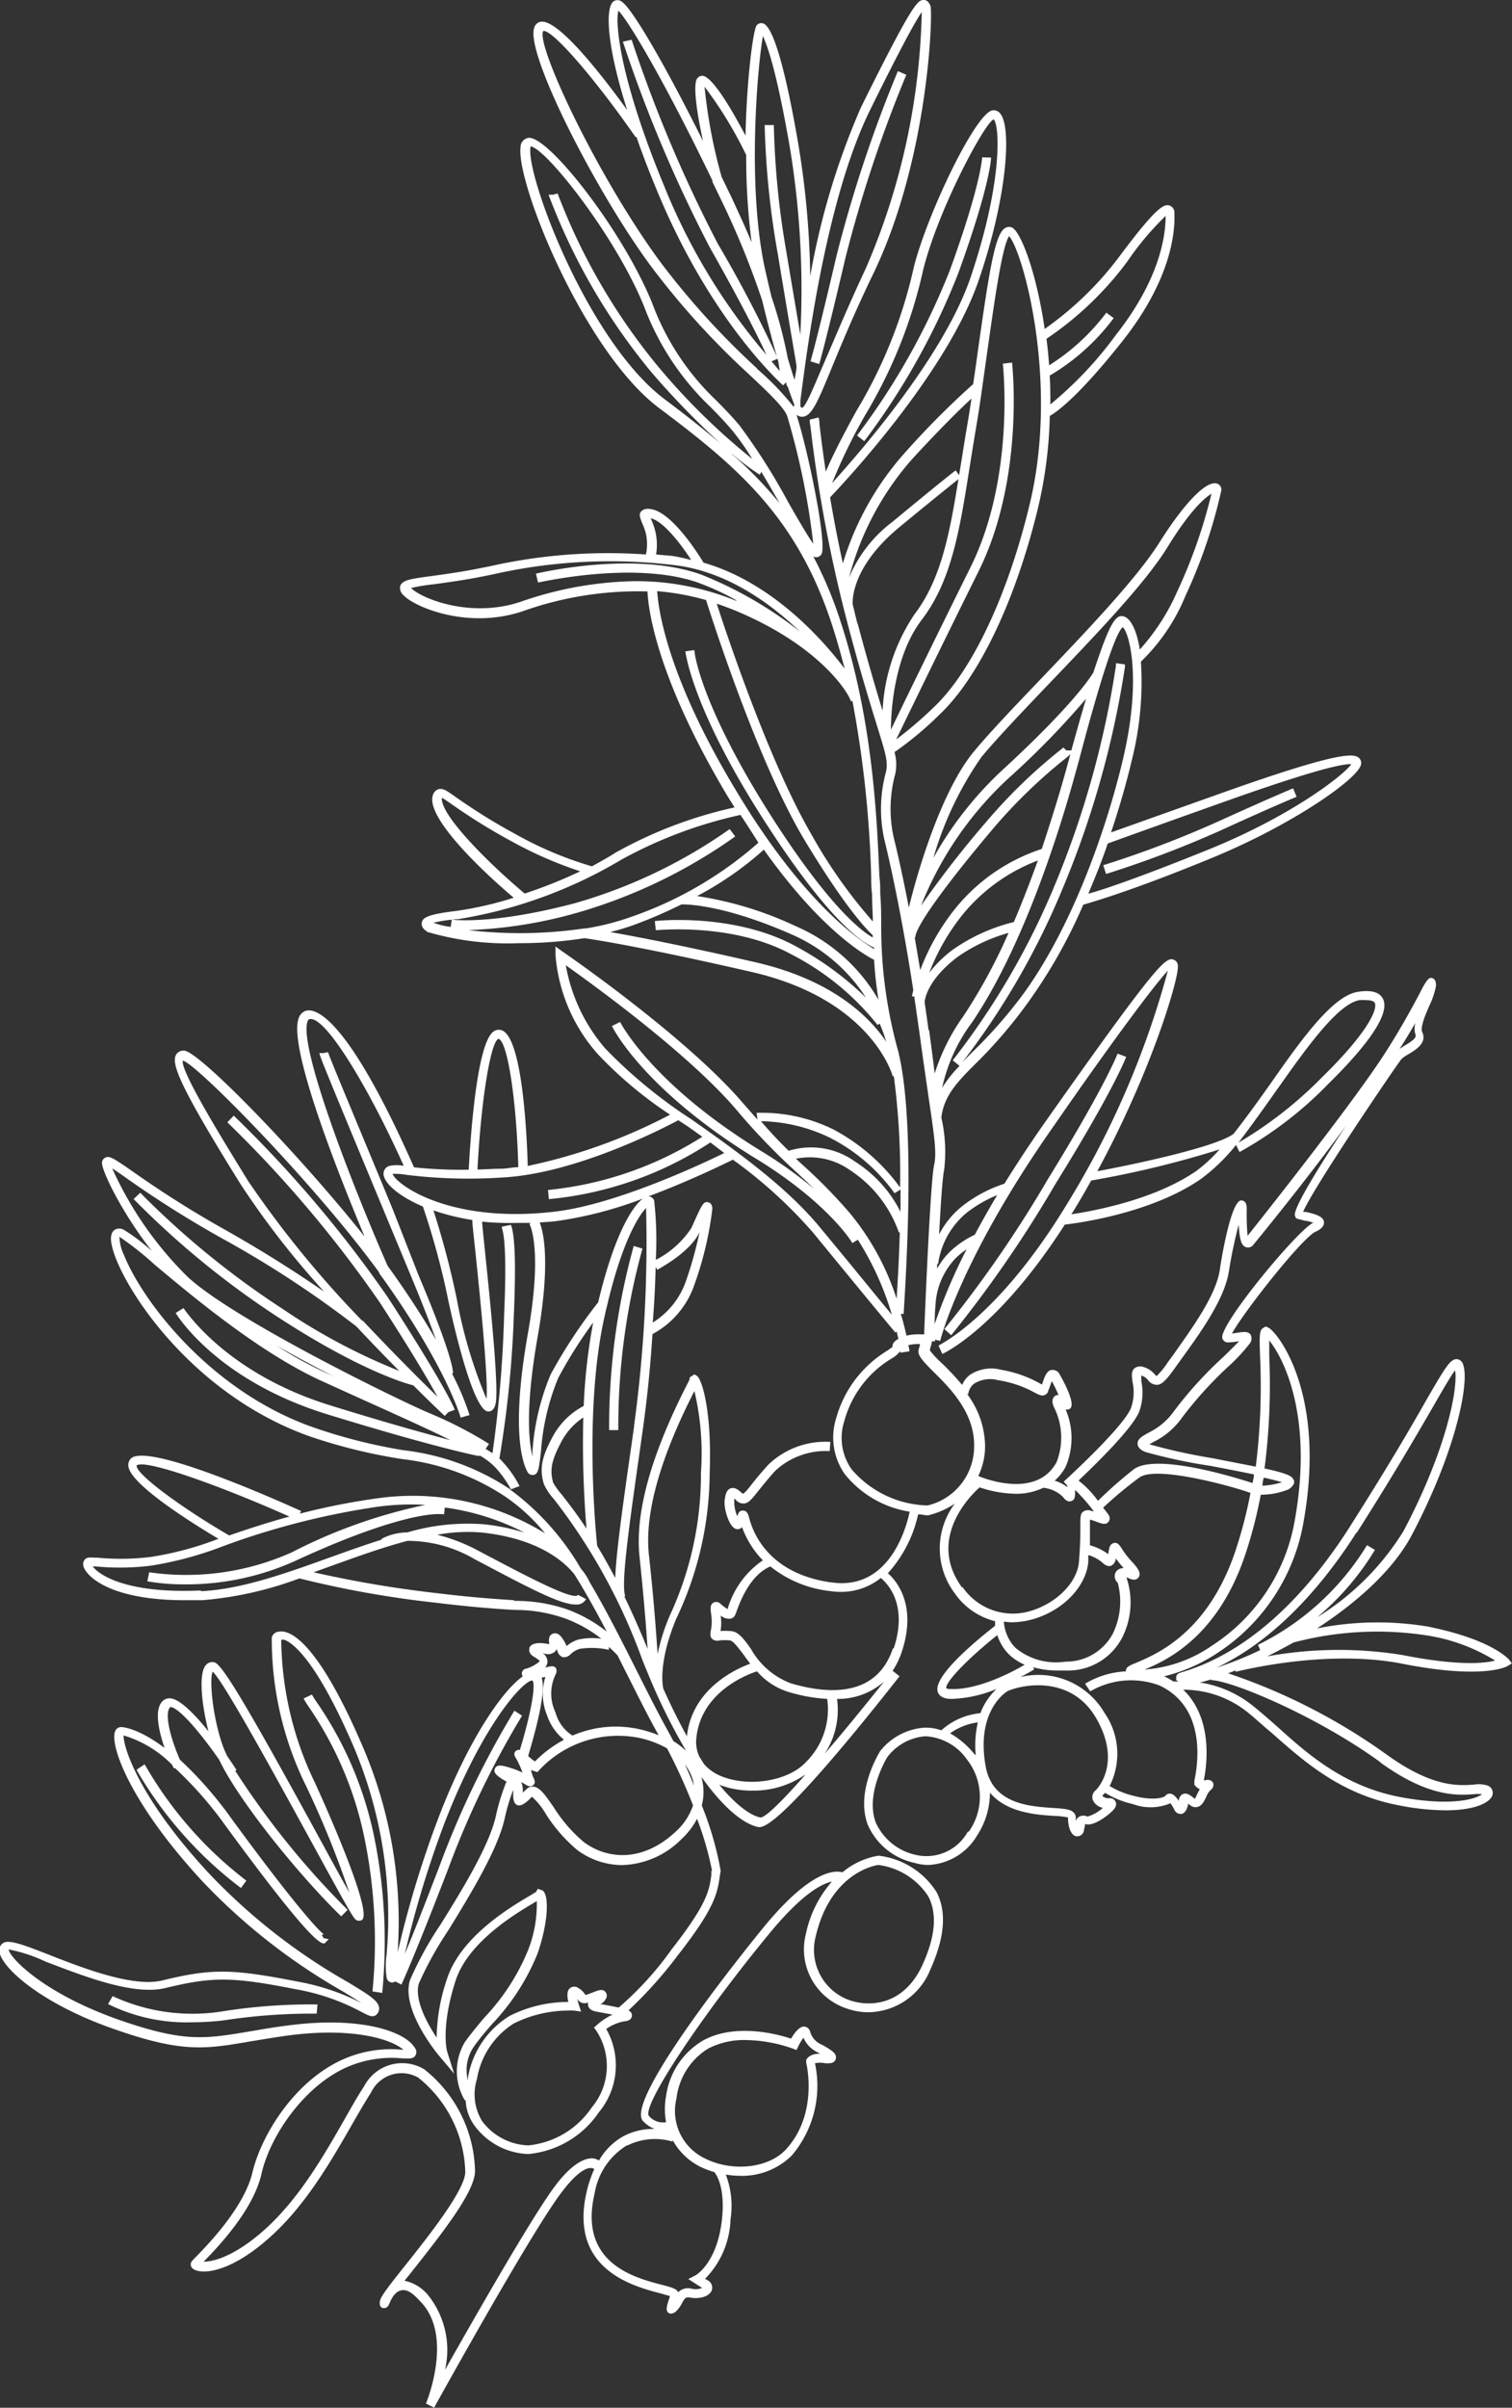 <svg xmlns="http://www.w3.org/2000/svg" viewBox="0 0 108.87 173.26"><rect x="0" y="0" width="108.87" height="173.26" fill="#333333" stroke="none"/><defs><style>.cls-1{fill:#fff;}</style></defs><title>אובלפיכה</title><g id="Layer_2" data-name="Layer 2"><g id="Expended"><path class="cls-1" d="M70.72,11.32s-.07,1.92-2.32,8.11a50.16,50.16,0,0,1-6.69,11.91l.52.41A50.88,50.88,0,0,0,69,19.66c2.3-6.34,2.36-8.24,2.36-8.32Z"/><path class="cls-1" d="M60.88,18.54A95.29,95.29,0,0,1,65.26,5.38l-.61-.26a95.93,95.93,0,0,0-4.41,13.26C58.77,24.66,58.36,26,58.36,26l.63.2C59,26.14,59.4,24.85,60.88,18.54Z"/><path class="cls-1" d="M79.64,62.89a76.07,76.07,0,0,0,8.18-3.1c4-1.83,5.53-2.45,5.54-2.45l-.25-.61s-1.52.62-5.57,2.46a75.31,75.31,0,0,1-8.1,3.07Z"/><path class="cls-1" d="M81.09,76.05l-.62-.23s-.87,2.31-5,9A86.45,86.45,0,0,1,68,95.64l.49.44A86.76,86.76,0,0,0,76,85.19C80.21,78.4,81.05,76.15,81.09,76.05Z"/><path class="cls-1" d="M43.86,102.91l.66,0a48.08,48.08,0,0,1,1.74-13.06l-.63-.19A48.83,48.83,0,0,0,43.86,102.91Z"/><path class="cls-1" d="M8.11,143.64l-.33.57a12.75,12.75,0,0,0,6.12,1.31,18.84,18.84,0,0,0,2.23-.14,42,42,0,0,1,6.67-.48l.06-.66a40.62,40.62,0,0,0-6.81.49A13.65,13.65,0,0,1,8.11,143.64Z"/><path class="cls-1" d="M27.52,143.41a37.66,37.66,0,0,0-.58-11.24,26.43,26.43,0,0,0-4.14-9.69,6,6,0,0,1-.34-.54l-.6.28a5.92,5.92,0,0,0,.39.63,25.8,25.8,0,0,1,4,9.45,37,37,0,0,1,.57,11Z"/><path class="cls-1" d="M10.48,127.07l-.07-.11-.55.37,0,.08a28.66,28.66,0,0,0,7.49,8.45l.39-.53A28,28,0,0,1,10.48,127.07Z"/><path class="cls-1" d="M102.83,117.05a22.16,22.16,0,0,0-8,.13c2.78-1.81,5.45-4.13,6.82-6.71,3.14-5.94,4.17-10.93,3.71-12.25a.54.54,0,0,0-.45-.42c-.48,0-.78.48-2.24,3-1.13,2-2.83,4.9-5.52,9.13-2.43,3.81-6.47,8.7-11.95,10.37-.31.09-.48.15-.51.38l0,.22.16.1-.36,0a5.62,5.62,0,0,0-.63-.36l-.1,0A12.11,12.11,0,0,0,87.58,119a14.11,14.11,0,0,0,6.3-9.6c1.58-9-1.76-13.34-2.49-13.83l-.24-.12-.18.1c-.3.17-.29.53-.24,2.05a46.56,46.56,0,0,1-.31,7.94l-3.12-.61a41.36,41.36,0,0,1-4.54-1l0,0,.32-.18A5.47,5.47,0,0,0,85.12,102a27.81,27.81,0,0,1,3.47-3.8A12.67,12.67,0,0,0,90,96.66a.57.57,0,0,0,.05-.61c-.18-.27-.52-.21-1-.14l-.34.05c.76-1.45,5-6.83,6-7.32.2-.09.66-.31.62-.71s-.63-.57-1.3-.72l-.2,0c.65-1.62,6.53-10.29,7.08-11a2.45,2.45,0,0,1,.49-.34c.55-.33,1.38-.83,1-1.62-.14-.34.23-1.22.51-1.86a5.73,5.73,0,0,0,.49-1.46c0-.11,0-.45-.25-.54s-.41.05-1,1.23c-.49.91-1.23,2.29-2.32,4-2.11,3.36-8.78,11.78-10,13.31A18.85,18.85,0,0,1,89.77,87c0-.16,0-.6-.39-.62h0c-.79,0-1.52,4.75-1.55,5-.28,1.86-2,4.19-3.32,6.07l-.46.63a5.38,5.38,0,0,1-.77.94,1,1,0,0,1-.14-.13,1.66,1.66,0,0,0-.8-.52.69.69,0,0,0-.65.09c-.25.22-.2.58-.14,1a3.4,3.4,0,0,1-.13,1.9c-.65,1.46-4.79,5.22-4.83,5.26l.26.29s0,.06,0,.1a2.78,2.78,0,0,0-.91-.46,3.65,3.65,0,0,0,.79-1,5.24,5.24,0,0,0,0-4.13.35.35,0,0,0,.32-.06c.48-.37-.74-2.44-.75-2.46a.55.55,0,0,0-.54-.32c-.4,0-.57.56-.73,1.05l0,0-.12-.06a8.61,8.61,0,0,0-2.82-1,2.78,2.78,0,0,0-2.29.39,1.75,1.75,0,0,0-.52.7,19.69,19.69,0,0,0-1.47-1.57,7,7,0,0,1-.85-.91c0-.16.06-.29.09-.39a2,2,0,0,0,.05-.27h.23V96.4l.37.09c0-.06,1.5-6,8.22-15.53C79.48,75.8,83,71,84.09,69.85a63.61,63.61,0,0,1-7.34,16.92c-4.93,8.07-9.13,10-9.17,10.06l.27.6c.17-.08,4.06-1.89,8.82-9.31.75-.08,6.23-.78,9.84-3.31A13.61,13.61,0,0,0,89,82.39l.25.51A27.4,27.4,0,0,0,95.64,78c2.14-2.1,4.57-4.87,3.94-6.12-.24-.49-.85-.66-1.8-.51-1.79.27-4,3.32-6.25,6.54-.9,1.27-1.82,2.55-2.71,3.68l0,0c-1.22.93-7,2.17-9.81,2.69,3.9-7.18,5.88-13.87,5.8-14.77a.46.46,0,0,0-.33-.46c-.56-.16-1.17.27-9.16,11.6-1.14,1.62-2.13,3.13-3,4.53v0a9.72,9.72,0,0,0-3.08,1.65,6.27,6.27,0,0,0-1.62,2c.12-2.28.25-4.17.36-4.62a11,11,0,0,0-.2-3.79h0c.2-1.63,1.19-2.61,2.67-4.08A34.18,34.18,0,0,0,74.12,72,37.22,37.22,0,0,0,78,65.1c.49-.14,3.54-1,9.35-3.4S97.84,56,98,55a.49.49,0,0,0-.16-.47c-.39-.33-1.52-.44-10,2.58L80,59.9c.62-1.85,1.13-3.64,1.5-5.22a23,23,0,0,0,.65-7.07,13.83,13.83,0,0,0,3.21-4.74,36.82,36.82,0,0,0,2.57-7.54.45.45,0,0,0-.27-.52c-.75-.3-2.35,1.33-4.18,4.23-1.62,2.58-5.29,6.42-8.54,9.82-1.91,2-3.72,3.89-4.84,5.25-2.28,2.77-4,8.45-4.66,11.2-.49-2.55-.9-4.29-1.08-5a9.52,9.52,0,0,1,.1-4.61,3.34,3.34,0,0,0-.05-1.58,24.56,24.56,0,0,0,3.26-2.72c2.84-2.69,5.49-8.27,7.09-14.93a31.62,31.62,0,0,0,.83-6.54c.5-.28,2.08-1.4,5.26-5.42,3.53-4.47,3.77-7.9,3.71-9.17a.53.53,0,0,0-.35-.55c-.39-.12-.93.07-3.59,3.64a23.81,23.81,0,0,1-5.4,5.24c-.58-4-1.68-6.9-2.32-7.28a.51.51,0,0,0-.49,0c-.74.35-1.15,2.85-2,8.88-.11.79-.22,1.59-.34,2.37a61,61,0,0,0-4.88,4.9,21.08,21.08,0,0,0-4.5,8q-.52-2.36-.92-4.75c1.09-1.14,8.5-9.06,10.73-15.71,2-5.86,2.37-10.89,1.52-11.91a.6.6,0,0,0-.55-.23c-1.21.16-4.7,7.44-5.67,11.28a34.44,34.44,0,0,1-4.13,10.34c-1.21,2.19-1.86,3.55-2.21,4.38-.17-1.12-.32-2.25-.45-3.37,0-.31-.06-.5-.07-.53l-.64.16s0,.2.05.44a102.17,102.17,0,0,0,2.73,14.42c.93,3.51,1.62,5.71,2.07,7.17.62,2,.81,2.59.64,3.33a10.11,10.11,0,0,0-.1,4.91c.29,1.17,1.19,5.05,2.07,10.78-.06.26-.09.42-.1.45l.17,0,.06.44v0h0c.1.66.19,1.33.29,2,.27,2,.51,3.62.69,4.87.43,2.9.58,4,.39,4.82-.26,1.15-.63,9.93-.72,12.19l-.22,0a3.9,3.9,0,0,0-1.05.09c-.1-.42-.23-1-.41-1.56l.21,0c0-.54,1-13.35-.4-18.92a33.23,33.23,0,0,1-1.22-9c0-.73,0-1.49-.07-2.33,0-.37,0-.79-.06-1.24-.18-4.25-.48-11.36-2.85-18.5a29.31,29.31,0,0,0-1.91-4.52.42.42,0,0,0,.29.05.43.43,0,0,0,.35-.38c.22-1.2-1-7.21-1.85-9.86a.69.69,0,0,0,.39.14h.08c.65-.09,1.06-1.07,2.15-3.72.68-1.64,1.61-3.9,3-6.76C66.88,11.24,67.17,1,67,.43,66.89.16,66.74,0,66.53,0,66.1,0,65.82,0,62,7.71a53,53,0,0,0-3.66,12.17,63,63,0,0,0-.84-9.4c-.66-3.88-1.65-8.56-2.57-8.8a.43.43,0,0,0-.45.15c-.24.3-.71,3.75-.8,7.93-2.33-4.41-3-4.33-3.18-4.3a.45.45,0,0,0-.31.2c-.31.47,0,2.54.43,4.49C47.92,4.73,45.52.6,44.76.11a.5.5,0,0,0-.6,0c-.58.48-.49,3.13,1,7.81-2.05-2.83-5.21-6.82-6.35-6.32a.63.63,0,0,0-.36.45C37.9,4,43,13.95,46.92,19.22A56.83,56.83,0,0,0,54,27c1.41,1.33,2.52,2.38,2.7,3h0a53.66,53.66,0,0,1,1.86,9.13c-.44-.61-1.16-1.87-1.81-3a44.92,44.92,0,0,0-3.49-5.5c-.56-.67-1.12-1.24-1.66-1.79a18.49,18.49,0,0,1-4.63-7c-2.12-5.25-7.5-12.09-8.92-11.92a.68.68,0,0,0-.57.69c-.31,2.59,4.59,14.73,10,18.77,5.66,4.24,9.86,7.83,12.39,15.46.36,1.1.67,2.2.95,3.28-1.61-2.13-5.23-6.21-10.16-7.63-.48-.79-2.43-3.83-3.94-3.87a.65.65,0,0,0-.59.22c-.15.23,0,.48.09.77a4.2,4.2,0,0,1,.29.8,3.55,3.55,0,0,1,0,1.49,38.78,38.78,0,0,0-11.2.84c-.69.14-1.34.27-2,.38-.92.15-1.69.26-2.3.34-1.53.21-2,.28-2.19.69a.7.7,0,0,0,.24.69c.79.84,4.61,2.47,8.56,1.15a24.75,24.75,0,0,1,9-1.43c.06,1.27.63,6.1,5.7,14.62.19.32.38.61.57.92a31.35,31.35,0,0,0-8.54,3.24c-.55.35-1.13.67-1.73,1a26.25,26.25,0,0,1-5.54-2.34,41.8,41.8,0,0,1-4.17-2.58c-.76-.53-1-.73-1.37-.62a.63.63,0,0,0-.37.42c-.58,1.7,4.17,6,5.82,7.38a25.46,25.46,0,0,1-4.13.95c-2,.24-2.41.46-2.49.83s.29.6.43.69a20.56,20.56,0,0,0,6.58.8,29.87,29.87,0,0,0,4.7-.36c.8.11,4.42.68,12.12,2.45,8.58,2,10.07,7.43,10.08,7.49l.08,0a53.83,53.83,0,0,1,.45,8A14.11,14.11,0,0,0,60,81.27a11.68,11.68,0,0,0-5.52-1.19l.06.48c-.34-.38-.7-.79-1.11-1.26-4.17-4.82-12.84-10.77-12.93-10.83L40,68.11v.63a12.16,12.16,0,0,0,3.07,7.14,29.05,29.05,0,0,0,5.18,4.33A39.34,39.34,0,0,1,38,83.9c-.07-2.45-.41-9.41-1.93-9.78a.64.64,0,0,0-.55.12c-1.22.91-1.66,7.87-1.77,9.93A31.89,31.89,0,0,1,29.81,84c-5-11.3-7.26-11.47-7.83-11.25a.82.82,0,0,0-.46.48c-.82,2,2.78,11.09,4.73,15.75-4.78-6-11.93-13.35-13-13.38a.63.63,0,0,0-.57.29c-.37.65.25,2.27,4.66,9.35a61.7,61.7,0,0,0,6,7.71c-1.69-1.17-4.08-2.73-7-4.38a76.14,76.14,0,0,1-6.77-4.26c-1.34-.93-1.7-1.18-2-1a.42.42,0,0,0-.23.37c0,.6,1.44,3.6,3.6,6.35a13.35,13.35,0,0,0-2-1.52.65.65,0,0,0-.7,0c-.33.25-.25.77-.22.95.41,2.57,5.42,10.75,14.28,13.9A39.18,39.18,0,0,0,29,105a16.88,16.88,0,0,1,7.42,2.72,13.8,13.8,0,0,1,2.83,2.62,18.16,18.16,0,0,0-12.1-2.52,49.73,49.73,0,0,0-5.56,1.1l.09-.19c-3.35-1.51-11.27-4.89-12.28-3.75a.67.67,0,0,0-.15.57c.22,1.32,4.59,4.06,6.48,5.18a23.4,23.4,0,0,1-4.83,1.3,17.5,17.5,0,0,1-3.87.06c-.48,0-.72-.07-.9.11a.47.47,0,0,0-.14.39c0,.54,1.47,2.56,7.32,2.56l1.25,0a26,26,0,0,0,7-1.57,73.11,73.11,0,0,0,9.82,1.75c2.79.34,4.48.45,5.71.52a10.66,10.66,0,0,1,3.7.65,9.73,9.73,0,0,1,2.51,1.42,4.65,4.65,0,0,0-1.65.06,2.23,2.23,0,0,0-.85.47c-.41-.92-.72-.92-.83-.92a.43.43,0,0,0-.41.27.92.92,0,0,0,0,.5v0h-.09c-.52-.1-1.18-.13-1.35.27,0,.1-.1.36.25.6l.16.1a3,3,0,0,1,.33.24s0,.06-.18.18a2.7,2.7,0,0,1-.77.38c-.11,0-.37.13-.33.4a.33.33,0,0,0,.06.16c-1.56,1.11-4,4.75-6.07,10.18a73.87,73.87,0,0,0-2.84,9.27l-.1.42A31.89,31.89,0,0,0,26,125.41c-3.25-7.49-5.2-8.12-5.89-8a.57.57,0,0,0-.54.42,23.82,23.82,0,0,0,2.47,10.69,68.17,68.17,0,0,1,3.11,7.66c-.57-1-1.36-2.46-2.17-3.94-5.34-9.77-7-12.48-7.54-12.62a.61.61,0,0,0-.61.19c-.56.63-.3,2.89.18,4.78-.92-1.16-2-2.27-2.68-2.37a.71.71,0,0,0-.6.17c-.66.6-.3,2.16.12,3.39-2-1.5-3.12-1.51-3.15-1.5a.46.46,0,0,0-.41.3c-.4.95,1,5.07,6.24,10.75a43.64,43.64,0,0,0,10.12,7.95c.5.3,1,.61,1.38.86a16.36,16.36,0,0,0-4.62-1.55c-4.74-.93-6.19-.94-9.72-.08-2.14.52-5.8-.92-8.22-1.87-1.85-.73-2.68-1-3.12-.88a.6.6,0,0,0-.4.58c0,1.13,2.91,3.79,8.15,5.63,5,1.77,6.65,1.49,9.92.93.73-.12,1.55-.26,2.52-.4,5-.7,7.77.32,8.5,1H29a8.5,8.5,0,0,0-4.11.61c-3.47,1.43-6,5.29-6.71,8.2-.27,1.18-1.21,3.21-4.14,6.16l-.19.2a.39.39,0,0,0,0,.55c.46.45,2.53.52,5.62-2.26,2.57-2.31,4.38-5.48,5.83-8,.51-.89,1-1.73,1.42-2.39a2.43,2.43,0,0,1,3.39-1.07,9,9,0,0,1,3.39,6.72c.1,1.24-2.66,4.71-4.3,6.77-1.34,1.68-1.81,2.3-1.85,2.62,0,.11-.06.4.23.48.13,0,.31,0,.43-.27s.35-.87.84-1,.92.24,1.52.9c2.27,2.5.32,7.2.3,7.24l.59.29c.07-.13,7-12.66,9.19-15.51,1.19-1.58,1.86-1.75,2.1-1.73a.39.39,0,0,1,.24.08,8.33,8.33,0,0,0-.53,1.55c-1.36,5.67,3.34,6.88,5.34,7.4l.63.18c0,.12-.07.24-.1.35-.12.4-.21.69,0,.86a.35.35,0,0,0,.19.06.63.63,0,0,0,.39-.2,2,2,0,0,0,.39-.55c.2-.36.27-.47.59-.41.71.13,1.4-.09,1.56-.52a.6.6,0,0,0-.33-.74l-.15-.09a6.38,6.38,0,0,0,1.83-4.28,6.31,6.31,0,0,0-.34-3.22,6.51,6.51,0,0,0,1,.09,5.1,5.1,0,0,0,3.74-1.45,7.73,7.73,0,0,0,1.68-6.65,1.75,1.75,0,0,1,.72,0c.2,0,.66.07.77-.29s-.15-.58-1-1.05a1.42,1.42,0,0,1-.83-.91.49.49,0,0,0-.43-.39c-.11,0-.44,0-.95.87-.93-.31-4-1.16-6.35.14a5.49,5.49,0,0,0-2.65,4,5.12,5.12,0,0,0,0,1.87,1.32,1.32,0,0,1-1.25-.47c-.44-.8,3.81-7.2,8.74-13.17,2.34-2.83,3.75-3.53,4.45-3.67a8.22,8.22,0,0,0-1.87,3.75A4.48,4.48,0,0,0,61,144.54a4.63,4.63,0,0,0,1.52.26A4.88,4.88,0,0,0,67,141.7c1-2.23,1.19-4.09.44-5.54a5.74,5.74,0,0,0-4.13-2.62h-.09a5.39,5.39,0,0,0-2.56,1.19c-.55-.16-2.29-.16-5.64,3.91-.1.12-10.24,12.46-8.71,14a2.3,2.3,0,0,0,.82.56,4.55,4.55,0,0,0-2.26.53,4.6,4.6,0,0,0-1.74,1.74,1,1,0,0,0-.49-.16c-.74,0-1.65.63-2.68,2-1.61,2.14-5.77,9.42-7.92,13.23a6.31,6.31,0,0,0-1.15-5.3,3,3,0,0,0-1.76-1.12l.63-.79c2.49-3.14,4.55-5.85,4.44-7.23a9.59,9.59,0,0,0-3.66-7.2,3.09,3.09,0,0,0-4.33,1.24c-.45.68-.93,1.53-1.44,2.43-1.43,2.5-3.21,5.62-5.7,7.86-2.24,2-3.77,2.32-4.41,2.32,2.36-2.39,3.76-4.52,4.17-6.33.63-2.79,3.17-6.45,6.32-7.74a8,8,0,0,1,3.82-.56c.49,0,.78.06.94-.21s0-.53-.13-.67c-.69-1-3.73-2.23-9.27-1.46-1,.13-1.8.28-2.54.4-3.26.55-4.74.81-9.59-.9-5.56-2-7.78-4.57-7.75-5a11.22,11.22,0,0,1,2.66.88c2.65,1,6.27,2.46,8.61,1.9,3.41-.83,4.82-.82,9.43.09a15.59,15.59,0,0,1,4.7,1.63c.48.25.74.39,1,.25a.59.59,0,0,0,.27-.49c0-.52-.63-.93-2.26-1.91a43,43,0,0,1-10-7.83c-5-5.38-6.17-9.06-6.14-9.92A8.24,8.24,0,0,1,12.4,127l.11.24.1,0a27.19,27.19,0,0,1,3.53,4c6.42,8.78,7,8.64,7.24,8.6l.29-.3-.37-.07-.13-.25a.26.26,0,0,1,.2,0c-.37-.17-2.45-2.54-6.7-8.35a27.86,27.86,0,0,0-3.72-4.25c-.7-1.6-1.15-3.41-.67-3.79.71.1,2.35,2.14,3.5,3.8,1.51,3.15,6,8.57,8.79,11.27l.46-.47a59.77,59.77,0,0,1-8.09-10l.09-.06s-.27-.43-.67-1c-.11-.24-.21-.46-.29-.66-.81-2.26-1-5-.75-5.42.83.78,4.74,7.94,7.11,12.26,1.86,3.4,2.84,5.19,3.08,5.47a.4.4,0,0,0,.55.14c.9-.58-3.36-9.83-3.41-9.93A24.08,24.08,0,0,1,20.25,118h0a.67.67,0,0,1,.23,0c.59.22,2.26,1.4,4.95,7.61a31.37,31.37,0,0,1,2.41,15,5.92,5.92,0,0,0,0,1.72.42.42,0,0,0,.4.33h0a.36.36,0,0,0,.21-.08l.46.23c0-.05.68-1.37,3.37-8.35a64.58,64.58,0,0,1,5.31-11l-.55-.36a65.12,65.12,0,0,0-5.37,11.12c-1.22,3.17-2,5.16-2.53,6.4l.09-.36a73.26,73.26,0,0,1,2.82-9.19c2.81-7.18,5.71-10.21,6.29-10.14.27.31-.15,2.53-.91,5a.28.28,0,0,0-.26.05c-.24.17-.11.42,0,.57a6.38,6.38,0,0,1,.45,1,6.2,6.2,0,0,0-.85-.33c-.53-.16-1-.31-1.14.06-.06.15-.14.39.84.92a14.6,14.6,0,0,0-.75,2.41c-.46,2.15-2.41,5.33-4,7.88a24.93,24.93,0,0,0-2.2,4c-.66,2.14,2,5.34,2.12,5.47l1.06,1.26-.5-1.58s-.5-1.67.6-5.1c.91-2.82,4.37-4.86,5.67-5.63l.18-.11a9,9,0,0,1-.61,3.49,15.6,15.6,0,0,1-3.17,4.9c-.52.62-1,1.2-1.4,1.76a4.1,4.1,0,0,0,0,4.19l.06,0A3.29,3.29,0,0,0,34.2,153,5,5,0,0,0,38,155h.05a6.88,6.88,0,0,0,5.07-3,5.29,5.29,0,0,0,.53-6,3.34,3.34,0,0,1,1.31-.55c.16,0,.54-.08.54-.42a.37.37,0,0,0-.25-.36,30.52,30.52,0,0,0,3.58-4c2.67-3.41,2.82-4.45,3-5.66l.06-.39v0a23.2,23.2,0,0,0-1.36-4.7,3.82,3.82,0,0,0,0-1.94c0-.06,0-.11-.06-.17,1.66,2.36,3.14,3.48,4.16,3.67h.06c1.42,0,7.5-7.57,10.08-10.86l-.5-.39a5.62,5.62,0,0,0,.66-1.36c1.13-3.4-.41-5.15-1-5.66a9.28,9.28,0,0,0,2.18-4.24c.22,0,.43.06.65.07h.08a6,6,0,0,0,1.91-.84,5.36,5.36,0,0,0,0,6.46,5,5,0,0,0,2.9,2c0,.09,0,.2,0,.33-1.5,1.17-4.48,3.67-4.13,4.75.07.22.29.49.9.51h.15a9.18,9.18,0,0,0,3.18-.71,4.68,4.68,0,0,0-1.16,1.74,4.88,4.88,0,0,0-2.81,1.23,3.56,3.56,0,0,0-1.19-.19A4.46,4.46,0,0,0,63.38,126l0,0c-.07.12-1.8,2.89-.9,5.3a4.75,4.75,0,0,0,3.37,2.75,3.37,3.37,0,0,0,1,.15,4.3,4.3,0,0,0,3.5-2.11,5.66,5.66,0,0,0,.93-3.09c1.21,1.44,3.33,1.59,4.62,1.67a6.11,6.11,0,0,1,1,.11c0,.71.21,1.28.6,1.36h.08a.5.5,0,0,0,.47-.41c0-.12.05-.23.07-.34l0-.14c.6.23,1.67-.64,1.91-.87s.41-.44.3-.72a.43.43,0,0,0-.44-.26.67.67,0,0,1-.53-.18,1.57,1.57,0,0,0,.21-.21,6.59,6.59,0,0,0,2,.81,3.67,3.67,0,0,0,2.71-.06,3.21,3.21,0,0,1,.27.45.5.5,0,0,0,.44.32h.08c.3-.06.43-.43.49-.74l.11.09a.61.61,0,0,0,.54.15c.34-.08.51-.44.66-.77l.07-.15a1.32,1.32,0,0,1,.25-.32.43.43,0,0,0,.15-.51.43.43,0,0,0-.48-.19.26.26,0,0,1-.18,0c.18-.85.75-4.35-1.48-6.5a7.4,7.4,0,0,1,4.63,1.62c.56.45,1.14,1,1.74,1.49,2.35,2.08,5,4.44,9.2,5.22a18.1,18.1,0,0,0,3.31.35c2.16,0,3.22-.57,3.38-1.09a.56.56,0,0,0-.34-.69,2.12,2.12,0,0,0-1-.07c-1.12.08-3,.21-6.3-2.18a43.09,43.09,0,0,0-11.39-5.83l.54-.21,0,.1c.06,0,6.42-1.68,12-.58,5.78,1.14,7.5.22,7.57.17l.32-.19-.22-.3C108.6,119.4,107.5,118,102.83,117.05Zm-.91-43.47a1.48,1.48,0,0,0,0,.87c.1.24-.28.49-.78.79l-.36.23C101.23,74.78,101.6,74.15,101.92,73.59Zm-9.85,4.66c2.11-3,4.29-6,5.81-6.27a3.42,3.42,0,0,1,.51,0c.32,0,.53.07.6.2.2.4-.37,2-3.81,5.36a29,29,0,0,1-6,4.69C90.11,81,91.1,79.61,92.06,78.25Zm-4.25,4.46a10.67,10.67,0,0,1-1.68,1.56c-3,2.07-7.38,2.88-9,3.12l.18-.28c.44-.72.85-1.43,1.25-2.15A71.53,71.53,0,0,0,87.82,82.71ZM62.29,29.88a35,35,0,0,0,4.19-10.49c1.09-4.35,4.4-10.51,5.06-10.8.42.31.72,4.31-1.63,11.3-1.92,5.73-8,12.66-10,14.88A40.37,40.37,0,0,1,62.29,29.88ZM81.17,18.82a20.53,20.53,0,0,1,2.76-3.28c0,1.31-.34,4.45-3.58,8.56a27.24,27.24,0,0,1-4.72,5c0-.71,0-1.4-.05-2.07a15.68,15.68,0,0,0,4.61-4.14l-.53-.39a15.4,15.4,0,0,1-4.12,3.79q-.07-1-.19-1.91A23.8,23.8,0,0,0,81.17,18.82ZM72.66,17c.95,1,3.63,10.38,1.48,19.29-1.57,6.54-4.15,12-6.9,14.6a28.66,28.66,0,0,1-2.71,2.32c.71-1.47,3.16-6.52,5.94-12.12,3.33-6.71,2.41-14.94,2.4-15l-.66.08c0,.08.91,8.13-2.33,14.65-2.55,5.14-4.83,9.82-5.73,11.69,0-1.24.2-5.27,2.22-7.91,2.15-2.82,2.73-6.44,3.45-11,.14-.86.28-1.76.44-2.7s.31-1.9.45-2.91l0,0,0,0c.12-.85.24-1.71.36-2.56C71.57,21.91,72.15,17.69,72.66,17ZM65.71,33c2.12-2.3,3.48-3.62,4.24-4.32-.11.73-.22,1.45-.34,2.13-.16.94-.3,1.84-.44,2.71l-.11.67-.25-.34s-.79.59-4.55,3.7a9.73,9.73,0,0,0-3.12,4A20.82,20.82,0,0,1,65.71,33ZM61,41.88h0Zm.74,3c-.12-.45-.22-.91-.34-1.37h0S61.1,41,64.68,38c2.78-2.29,3.93-3.2,4.33-3.52-.64,4-1.27,7.24-3.16,9.72a13.6,13.6,0,0,0-2.3,6.95C63.11,49.72,62.52,47.74,61.76,44.89ZM62.61,8c.85-1.73,3-6.06,3.76-7.13a49,49,0,0,1-4,18.38c-1.35,2.88-2.28,5.14-3,6.79s-1.34,3.24-1.62,3.31a.34.34,0,0,1-.12-.1c0-.09,0-.23,0-.42h0l0,0C58,26.1,59.33,14.7,62.61,8Zm-7.68-5.4c.32.65,1,2.55,1.94,8A62.61,62.61,0,0,1,57.63,24h0l0,.11c-.22-1.3-.55-3.24-1-5.94A60,60,0,0,1,55.72,9h-.66A60.74,60.74,0,0,0,56,18.25c.87,5.25,1.29,7.66,1.34,8s-.09.76-.13,1.09c-.14-.42-.3-.94-.49-1.57a32.72,32.72,0,0,0-1.17-4.41c-.14-.58-.28-1.18-.43-1.84C53.74,13.45,54.57,4.59,54.93,2.61ZM50.73,6.24a29,29,0,0,1,3,4.92,47.32,47.32,0,0,0,.39,6.28c-.41-1-.88-2-1.41-3.16l-.75-1.55A37.49,37.49,0,0,1,50.73,6.24ZM44.53.77C45.31,1.58,47.93,6,51.3,13l0,.09h0l.74,1.53a60,60,0,0,1,2.84,7c.44,1.81.82,3.25,1.15,4.35.05.29.09.53.11.73L55.55,26l.46-.19a91.82,91.82,0,0,0-4.33-8.28,99.64,99.64,0,0,1-6.2-14.67L44.85,3a100.32,100.32,0,0,0,6.25,14.79c2.48,4.38,3.66,6.81,4.09,7.75a44,44,0,0,1-7.37-12.16C44.62,5.64,44.28,1.64,44.53.77Zm10,25.76a56.33,56.33,0,0,1-7-7.7c-4.58-6.24-9-15.71-8.41-16.6.65-.11,3.67,3.36,6.64,7.63l.07,0c.41,1.19.9,2.47,1.48,3.86,3.57,8.65,8.13,13.13,9,13.94l.08.07.21-.22.06.28.05,0c.21.63.36,1,.44,1.22s0,.19,0,.27A20.32,20.32,0,0,0,54.5,26.53ZM38.19,10.65c0-.07,0-.1,0-.11h0c1,0,6.1,6.36,8.19,11.52a19.27,19.27,0,0,0,4.77,7.22c.53.54,1.08,1.1,1.62,1.75a19.33,19.33,0,0,1,1.4,2,47.52,47.52,0,0,1-6.77-6.64,44,44,0,0,1-7.25-12.47l-.32.09-.33,0a44.53,44.53,0,0,0,7.4,12.77,58.25,58.25,0,0,0,5,5.15c-1.25-1.06-2.58-2.1-4-3.17C42.41,24.69,37.93,12.82,38.19,10.65Zm14.51,22a18,18,0,0,0,2,1.51l.12-.2c.45.74.89,1.52,1.32,2.26A29.56,29.56,0,0,0,52.7,32.67ZM63.24,134.2a5.06,5.06,0,0,1,3.6,2.26c.66,1.26.51,2.93-.45,5-1.28,2.72-3.57,3-5.14,2.5a3.84,3.84,0,0,1-2.51-4.64C59.78,134.9,62.82,134.26,63.24,134.2ZM48.71,151A4.86,4.86,0,0,1,51,147.41a5.59,5.59,0,0,1,2.69-.61,10.58,10.58,0,0,1,3.38.61l.28.11.13-.27a4.36,4.36,0,0,1,.37-.62,2.08,2.08,0,0,0,1.06,1.07l.14.08c-.74,0-.93.34-1,.44l0,.1,0,.11s.92,3.67-1.47,6.25c-1.25,1.35-3.87,1.63-5.84.63A3.78,3.78,0,0,1,48.71,151Zm-.52,2.38v0h0Zm-3,1a4.44,4.44,0,0,1,3.24-.27l0-.12a4.61,4.61,0,0,0,2,1.93,6.08,6.08,0,0,0,1,.38c.16.19.79,1.1.56,3.35-.33,3.2-1.9,4.08-1.91,4.08l-.52.27,1,.64a1.29,1.29,0,0,1-.73.06,1,1,0,0,0-1,.25c-.1-.26-.51-.36-1.14-.53-2-.51-6.07-1.57-4.87-6.61A5,5,0,0,1,45.17,154.36Zm52.5-44.08c2.7-4.24,4.41-7.2,5.54-9.15.7-1.22,1.25-2.16,1.54-2.54.23,1.25-.6,5.68-3.71,11.56a19,19,0,0,1-6.21,6.2A19.48,19.48,0,0,0,99,111.53l-.57-.34a19.05,19.05,0,0,1-7.85,7.17l.16.38A26.07,26.07,0,0,1,87.61,120C92.14,117.85,95.52,113.65,97.67,110.28ZM91.39,97.57c0-.42,0-.82,0-1.11,1,1.22,3.17,5.38,1.86,12.82a13.46,13.46,0,0,1-6,9.15,9.71,9.71,0,0,1-4.84,1.71c1.63-.67,5.28-2.38,7.25-8.26a32.87,32.87,0,0,0,1.12-4.32,5.43,5.43,0,0,0,1.83-.32.92.92,0,0,0,.57-.51l0-.19-.08-.13c-.13-.23-.58-.42-2.05-.74A47.07,47.07,0,0,0,91.39,97.57ZM91,106.33c.55.12,1,.24,1.31.33a5.56,5.56,0,0,1-1.41.25C90.91,106.71,90.94,106.52,91,106.33Zm-9-4.68a4,4,0,0,0,.18-2.26c0-.13,0-.3,0-.41h0a1,1,0,0,1,.49.34.78.78,0,0,0,.63.33c.35,0,.67-.33,1.3-1.21l.45-.63c1.4-1.93,3.13-4.33,3.44-6.35a33,33,0,0,1,.7-3.33c.07,1.06.18,1.49.51,1.61a.46.46,0,0,0,.52-.14C90.47,89.31,94,85,96.92,81c-1.91,2.89-3.84,6-3.68,6.48l.08.19.16.05.51.13c.17,0,.42.09.61.15l-.06,0c-1.11.52-6.75,7.31-6.53,8.29a.42.42,0,0,0,.4.31,5.53,5.53,0,0,0,.81-.09h0c-.25.27-.69.7-1.12,1.12a28.1,28.1,0,0,0-3.57,3.92,4.84,4.84,0,0,1-1.84,1.55c-.46.26-.8.45-.78.8s.39.51.55.58a37.82,37.82,0,0,0,4.68,1c1,.19,2.15.41,3.15.62,0,.2-.07.41-.1.62-1.26-.41-6.93-2.16-8.54-1A29.66,29.66,0,0,0,79.06,108a7.15,7.15,0,0,0-1.4-1.46C78.87,105.39,81.46,102.87,82,101.64Zm-12.29-1.29a1.17,1.17,0,0,1,.41-.78,2.18,2.18,0,0,1,1.76-.26,8,8,0,0,1,2.62.89c.3.16.5.26.71.18a.44.44,0,0,0,.26-.26c0-.07.06-.17.1-.28s.1-.31.17-.46a10.46,10.46,0,0,1,.48,1l-.15,0a.47.47,0,0,0-.29.46,1.2,1.2,0,0,0,.13.45,4.85,4.85,0,0,1,.17,3.91c-1.34,2.49-4.74,1.38-5.64,1a4.92,4.92,0,0,0,.49-2.16,6.37,6.37,0,0,0-1.32-3.77ZM67.3,95.28q0-.66.06-1.38h0a5.26,5.26,0,0,1,1.46-3.37,5.49,5.49,0,0,1,.78-.63A40.6,40.6,0,0,0,67.3,95.28Zm.25-4.35a5.83,5.83,0,0,1,2.09-3.69A9.29,9.29,0,0,1,71.8,86q-.91,1.53-1.61,2.85a6.77,6.77,0,0,0-1.81,1.24,5.25,5.25,0,0,0-.9,1.2l0-.32ZM88.11,57.71c6.63-2.36,8.62-2.76,9.19-2.72-.58.83-4.37,3.74-10.18,6.1C82.41,63,79.53,64,78.36,64.31c.51-1.2,1-2.41,1.4-3.61C80.23,60.53,82.65,59.65,88.11,57.71Zm-7.23-3.17c-1.2,5.13-3.74,12.32-7.3,17.12A33.67,33.67,0,0,1,70,75.72l-.7.71A54.68,54.68,0,0,0,76.53,63.9,67.52,67.52,0,0,0,81,48l0-.19-.65-.09,0,.19a66.88,66.88,0,0,1-4.4,15.78,54.09,54.09,0,0,1-7.35,12.61l.49.4a9.27,9.27,0,0,0-1.25,1.57,12.2,12.2,0,0,1,2.15-4.7c3.64-5.37,6.2-13.44,7.4-17.77l.31-1.12c1-3.8,2.47-9,3.14-9.55C81.31,45.51,82.22,48.82,80.88,54.53ZM73,66.35a13,13,0,0,0-4.41,2A8.52,8.52,0,0,0,66.91,70a15.55,15.55,0,0,1,2.48-4.28,12.92,12.92,0,0,1,5.34-3.8C74.22,63.33,73.64,64.85,73,66.35ZM77.14,54l-.36,0-.21-.21-.31.25a38.07,38.07,0,0,0-5.16,5,73.3,73.3,0,0,0-4.78,6.13A25.08,25.08,0,0,1,72.62,56a59.46,59.46,0,0,0,5.58-5.72C77.88,51.34,77.53,52.6,77.14,54Zm-6.51.52c1.11-1.34,2.9-3.22,4.81-5.22,3.26-3.41,7-7.28,8.62-9.92s2.68-3.56,3.17-3.85a37,37,0,0,1-2.45,7,15.56,15.56,0,0,1-2.71,4.21c-.21-1.33-.62-2.17-1.09-2.36a.52.52,0,0,0-.43,0c-.5.25-1,1.54-1.82,4l0,0s-1.08,2-6.52,7a25.77,25.77,0,0,0-5,6.35A24.62,24.62,0,0,1,70.63,54.53ZM65.86,67.44h.05c0-.78,2.36-4,5.69-7.92a37.42,37.42,0,0,1,5.08-4.91,3.59,3.59,0,0,0,.39-.34l-.05.2-.31,1.12c-.41,1.48-1,3.4-1.7,5.5a13.32,13.32,0,0,0-6.13,4.17,16.14,16.14,0,0,0-2.62,4.55Q66.05,68.56,65.86,67.44Zm1,6.69c-.09-.69-.19-1.35-.28-2,0-.26.25-1.67,2.37-3.27a12,12,0,0,1,3.67-1.73,39.51,39.51,0,0,1-3.26,6,14.68,14.68,0,0,0-2.06,4.12C67.2,76.37,67.06,75.34,66.9,74.13ZM61.18,87.28a37.9,37.9,0,0,0-3.35-3.42l-.52-.48a5,5,0,0,1,3.89.82,8.84,8.84,0,0,1,3.52,4.48l.07,0c-.06,2-.16,3.72-.23,4.78A18.65,18.65,0,0,0,61.18,87.28Zm1.76-18.21c.05.88.14,1.81.32,2.88a12.73,12.73,0,0,0-6-5.32,25.65,25.65,0,0,0-7.07-2.15A23.5,23.5,0,0,0,55,61.14C59.06,66.86,62.19,68.69,62.94,69.07Zm-.21-6c0,.45,0,.87.06,1.24,0,.72.05,1.36.06,2A35.9,35.9,0,0,1,58.4,60c-3-5.16-6.06-14.28-6.79-16.56q.56.19,1.12.41c6.12,2.48,8.32,5.89,8.53,6.6l.12,0A79.71,79.71,0,0,1,62.73,63.12ZM47.18,38.21a4.87,4.87,0,0,0-.33-.91l0,0c.81.14,2.06,1.66,2.92,3A12.43,12.43,0,0,0,48.39,40l-1.15-.1A4.23,4.23,0,0,0,47.18,38.21Zm-9.71,5.1c-3.71,1.23-7.25-.32-7.87-1h0a13.58,13.58,0,0,1,1.58-.26c.62-.08,1.39-.19,2.32-.34.66-.11,1.33-.24,2-.38a38.28,38.28,0,0,1,12.82-.69c3.8.37,7,2.63,9.28,4.81a28.52,28.52,0,0,0-7.13-4.11c-4.81-1.71-11.59-.13-11.88-.06l.15.64c.07,0,6.88-1.6,11.51,0a19.05,19.05,0,0,1,2.81,1.3l-.09,0a19,19,0,0,0-7.23-1.4A26.15,26.15,0,0,0,37.47,43.31Zm9.85-.77a18.34,18.34,0,0,1,3.52.64c.35,1.11,3.64,11.45,7,17.12,3,5,4.56,6.58,5,7v.16c-.85-.48-3.08-2.21-7-8.25C50.69,51.26,50,47.22,50,46.78h0l-.65.09c.06.45.73,4.63,6,12.68,4.47,6.86,6.8,8.32,7.59,8.64v.1c-1.33-.79-5.31-3.64-10-11.5C48,48.58,47.4,43.8,47.32,42.54ZM31.82,57.41c.16.08.44.28.73.48a42.49,42.49,0,0,0,4.23,2.62,28.92,28.92,0,0,0,5,2.19,35.13,35.13,0,0,1-4,1.6C35.14,62.09,31.67,58.61,31.82,57.41Zm1.9,9.52a32.86,32.86,0,0,0,7.81-1.24,37.57,37.57,0,0,0,11.41-5.5l-.4-.53A36.82,36.82,0,0,1,41.37,65c-6,1.58-8.82,1.18-8.84,1.17l-.08.53a5.65,5.65,0,0,1-1.24-.3A10.28,10.28,0,0,1,33,66.14a33.43,33.43,0,0,0,11.76-4.29,32,32,0,0,1,8.56-3.21q.66,1,1.29,2a27.28,27.28,0,0,1-9,5.28,18.41,18.41,0,0,1-3.43.89l-.11,0v0A31.89,31.89,0,0,1,33.72,66.93Zm20.66,2.31c-5.22-1.2-8.56-1.84-10.44-2.17a17.09,17.09,0,0,0,1.86-.57,34.93,34.93,0,0,0,3.27-1.42c.21,0,2.88-.06,7.93,2.16a12.08,12.08,0,0,1,5.35,4.55,22.41,22.41,0,0,0-5-3.67c-4.44-2.44-10-1.87-10.2-1.84l.07.66c.05,0,5.56-.58,9.81,1.76a19,19,0,0,1,6.16,5.06l.15-.1a11,11,0,0,1,.47,1.3C62.53,73.06,59.83,70.49,54.38,69.24Zm5.36,12.62a13.07,13.07,0,0,1,4.67,4l.43-.26c0,.54,0,1.07,0,1.6a9.17,9.17,0,0,0-3.27-3.61,5.43,5.43,0,0,0-4.78-.78c-.56-.54-1.2-1.2-2-2.13A11.85,11.85,0,0,1,59.74,81.86Zm-16.15-6.4a12.5,12.5,0,0,1-2.85-6c2,1.42,8.73,6.28,12.21,10.31a46.82,46.82,0,0,0,4.43,4.61c.4.37.8.74,1.25,1.18a31.31,31.31,0,0,0-3.85-2.75c-7.87-4.82-10.11-9.23-10.13-9.27l-.59.29c.09.19,2.32,4.61,10.38,9.55,5.15,3.15,6.91,6,6.93,6.07l.4-.24a21.35,21.35,0,0,1,2.45,5.4c-.84-1-2.45-3-5.13-6.23-2.46-3-6.08-5.56-9.27-7.81A35.52,35.52,0,0,1,43.59,75.46ZM49.44,81l1.13.8a25.37,25.37,0,0,1-11.11,3.83l.06.66a25.55,25.55,0,0,0,11.63-4.08l1,.76c-1.69.83-8,3.79-12.39,4.24C33.73,87.88,30,86.15,28.7,85a1.67,1.67,0,0,1-.44-.53,5,5,0,0,1,1,.07,36.54,36.54,0,0,0,6.93.19c5.29-.28,11.65-3.58,12.65-4.12ZM47.21,91.16l.11.21c.1-.05,2.4-1.27,3.05-2.71a27.67,27.67,0,0,1-1,3.58A5.71,5.71,0,0,1,47,95.17C47.12,93.73,47.18,92.36,47.21,91.16Zm-1.55,11.47-.13.92c-.7,4.87-1.16,8.14-1.23,10-.46-.87-.89-1.63-1.3-2.31-.1-.94-.94-9.56.46-16.19.08-.36.15-.7.23-1h0c1.11-4.78,2.35-6.64,2.83-7.12A97.45,97.45,0,0,1,45.65,102.63ZM42.23,110c-.73-1.11-1.35-1.9-1.79-2.46a5.23,5.23,0,0,1-.61-.85c-.26-.93-.12-1.62.62-3A4.76,4.76,0,0,1,42,102,74.59,74.59,0,0,0,42.23,110Zm.85-16.3a37,37,0,0,0-3.43,5.2,17.41,17.41,0,0,0-1.31,5.52l0,.38c-.28-1.13-.51-3.59.37-8.59.95-5.38.42-7.56.15-8.24l1.05-.08a28.44,28.44,0,0,0,6.38-1.64C45.43,86.89,44.16,89.12,43.07,93.72Zm-8.85-3.63c.31,3,.94,9.13.8,10.59a34.29,34.29,0,0,1-2.14-7.19,61.36,61.36,0,0,0-1.68-6.37,16.36,16.36,0,0,0,2.8.69C34,88,34.07,88.58,34.23,90.08Zm1.66-15.32c.65.16,1.3,4.37,1.43,9.24-.38,0-.76.09-1.14.11-.66,0-1.24.05-1.8.06C34.63,79.24,35.32,75,35.88,74.76Zm.86,32.43a17.43,17.43,0,0,0-7.67-2.82,38.55,38.55,0,0,1-6.61-1.68c-7.26-2.58-12.16-8.95-13.54-12.36A3.25,3.25,0,0,1,8.6,89h0a21.92,21.92,0,0,1,2.53,2c2.83,2.37,7.57,6.33,12,8.36l3,1.36c2.44,1.1,4.62,2.08,6.3,2.91-1.72-.45-4.52-1.22-8.65-2.5-7.64-2.36-10.54-7-10.57-7l-.56.35c.12.2,3,4.86,10.94,7.3s10.89,3,10.92,3v-.06a4.88,4.88,0,0,1,1.17.89,8,8,0,0,1,1.11,1.56l.62-.23a7.71,7.71,0,0,0-1.22-1.75,2.36,2.36,0,0,0-.23-.24A78,78,0,0,0,37,94.6c.15-3.51.09-5.68-.21-6.46l-.65.13,0,.12c.25.66.31,2.86.16,6.18a87.26,87.26,0,0,1-.84,10l-.49-.31.24-.36a29,29,0,0,0-4.34-2.23c-2.6-1.12-14.14-6.79-17.36-9.79a25.92,25.92,0,0,1-5.43-7.8c.29.18.69.46,1.1.75A76.68,76.68,0,0,0,16,89.12a74.76,74.76,0,0,1,9.65,6.32c1.11,1.18,2.17,2.28,3.1,3.21a43.61,43.61,0,0,1-8.38-4.45A61.61,61.61,0,0,1,10.1,85.83l-.48.45A62.23,62.23,0,0,0,20,94.77c6,3.91,9.32,4.81,9.76,4.92,1.34,1.34,2.23,2.17,2.26,2.2l.26-.27.46-.17c0-.06-.62-1.61-4.81-8.09a87.37,87.37,0,0,0-11.1-13.08l-.46.48a86.64,86.64,0,0,1,11,13c2.31,3.56,3.51,5.62,4.13,6.75-1.14-1.11-3.16-3.12-5.37-5.47h0l-.05,0a74.29,74.29,0,0,1-8.23-10.08c-1.22-2-4.94-7.93-4.68-8.64,1,.25,9.44,8.82,14.1,15.2l.06.14h0l.33.45c4.5,6.34,5.5,9.86,5.51,9.9l.64-.18a19,19,0,0,0-1.27-3h.08c0-.15,0-1.2-2.5-7.11L28.27,87c-2-4.86-4.55-10.91-4.65-11.29l-.32.07H23c0,.17.47,1.32,4.69,11.47l1.92,4.62c.86,2.07,1.42,3.52,1.78,4.54-.78-1.35-1.79-2.94-3.09-4.78l-.39-.54c-2.73-6.24-6.46-15.94-5.75-17.63a.21.21,0,0,1,.09-.11c1.11-.41,4.34,5,6.82,10.54a2.77,2.77,0,0,0-1,0,.58.58,0,0,0-.44.7c.12.61,1.1,1.5,2.82,2.23a55.29,55.29,0,0,1,1.84,6.81c.4,1.86,1.8,7.93,2.87,7.94h0c.18,0,.41-.09.52-.53.24-1-.26-6.2-.76-11-.1-1-.19-1.82-.21-2.13A21.45,21.45,0,0,0,37.3,88l.93,0-.11.07s1,1.71-.13,8c-1.25,7.13-.29,9.35,0,9.86a.4.4,0,0,0,.35.21h.08c.34-.08.38-.41.53-1.67a16.9,16.9,0,0,1,1.24-5.3,32,32,0,0,1,2.52-4,41.4,41.4,0,0,0-.68,6,5.34,5.34,0,0,0-2.2,2.15c-.83,1.52-1,2.36-.67,3.47a4.13,4.13,0,0,0,.72,1.08,42.32,42.32,0,0,1,6.36,11.54c.16.41.32.79.48,1.18v0h0A43.16,43.16,0,0,0,49.41,126a5.39,5.39,0,0,0-.92-.71l-.4-.74c-.76-1.37-1.49-2.83-2.27-4.38-1.08-2.14-2.17-4.31-3.35-6.3h0a4.27,4.27,0,0,0-.65-1A18.82,18.82,0,0,0,36.75,107.2ZM19.92,96.84c1.36.76,2.75,1.51,4.09,2.2l-.54-.25A30,30,0,0,1,19.92,96.84ZM50,100.1a19.47,19.47,0,0,1,.47,5.89,24.07,24.07,0,0,1-2.25,10.28,14.64,14.64,0,0,0-.87,2.75c-.1-1.5-.28-4-.62-7.08C46.39,109,47.49,105,50,100.1ZM9.84,105.45c.62-.48,6.08,1.49,11,3.68-1.64.45-3.06.92-4.34,1.36C12.82,108.34,9.72,106,9.84,105.45Zm4.62,9c-5.43.24-7.36-1.15-7.78-1.73l.22,0a18.19,18.19,0,0,0,4-.06,25.64,25.64,0,0,0,5.25-1.43,55.14,55.14,0,0,1,11-2.8,17.69,17.69,0,0,1,3.48-.14A37.84,37.84,0,0,0,21,111.71a18.61,18.61,0,0,1-10.26,1.43l-.13.65a15.46,15.46,0,0,0,2.75.22,19,19,0,0,0,7.92-1.7c5.84-2.7,9.35-3.5,10.69-3.34l.06-.49a17.63,17.63,0,0,1,5.74,1.81,15.08,15.08,0,0,0-2.88-.6,15.37,15.37,0,0,0-5.56.58,4.06,4.06,0,0,0-1.85.46l0,.06c-1.23.39-2.46.83-3.69,1.27C20.65,113.19,17.39,114.37,14.47,114.5Zm22.57.7c-1.22-.08-2.9-.18-5.68-.52a81.46,81.46,0,0,1-8.77-1.49l1.42-.51c1.78-.64,3.58-1.29,5.34-1.75a9.49,9.49,0,0,1,4.82,1.31l.42.22c3.63,1.92,5.78,3.05,6.87,3.05a.77.77,0,0,0,.75-.39l-.58-.31c-.26.48-3.69-1.33-6.72-2.93l-.42-.22a12.78,12.78,0,0,0-3-1.17,12.11,12.11,0,0,1,3.32-.15c3.9.45,5.76,2,6.56,3,.81,1.29,1.58,2.69,2.33,4.12a10.42,10.42,0,0,0-2.74-1.56A11.29,11.29,0,0,0,37,115.2ZM39.22,119a.81.81,0,0,0,.71-.12.5.5,0,0,0,.14-.22l.09.21a.59.59,0,0,0,.37.38.64.64,0,0,0,.56-.22,1.66,1.66,0,0,1,.65-.38,5.66,5.66,0,0,1,2.1.07l0-.21a8.39,8.39,0,0,1,.63.62h0l.71,1.41c.77,1.53,1.5,3,2.25,4.33a8.49,8.49,0,0,0-1.27-.41,7.86,7.86,0,0,0-4.94.43A2.83,2.83,0,0,1,40,123.23a3.16,3.16,0,0,1,0-2.73.66.66,0,0,0,.07-.18l0-.19L40,120c-.16-.15-.33-.11-.75,0h0a.7.7,0,0,0,.17-.46.79.79,0,0,0-.35-.59ZM39,120.72l.27-.05a4.06,4.06,0,0,0,.13,2.79,3.79,3.79,0,0,0,1.21,1.73,8.77,8.77,0,0,0-2.09,1.56,3.25,3.25,0,0,1-.49-.39C38.41,125.06,39.38,121.77,39,120.72Zm-1.17,7.69c.15.09.35.21.55.06s.13-.37,0-.61l-.12-.36,0-.14a1.31,1.31,0,0,0,.24.1l.2.06.14-.16a7.76,7.76,0,0,1,7.25-2.29,7.19,7.19,0,0,1,1.94.74,40.3,40.3,0,0,1,1.87,4.1,4.39,4.39,0,0,1-1.19,1.84c-2.5,2.37-5.1,2-6.7.78a10.67,10.67,0,0,1-2.12-2.45c-.62-.89-1-1.47-1.5-1.52h-.06a.58.58,0,0,0-.4.17l-.29.27a1.67,1.67,0,0,0-.11-.77ZM43,145.7l-.23.2.18.25a4.63,4.63,0,0,1-.35,5.51,6.24,6.24,0,0,1-4.56,2.72h0a4.31,4.31,0,0,1-3.34-1.77,3.69,3.69,0,0,1-.36-3,5.88,5.88,0,0,1,2.65-4,8.86,8.86,0,0,1,3.85-.93,4.52,4.52,0,0,1,.48,0l.52.07-.16-.49a4.08,4.08,0,0,1-.11-.43l0,0a.58.58,0,0,0,.78.26.42.42,0,0,0,0,.24c.08.33.48.41.67.44l.28.05.81.15A4.38,4.38,0,0,0,43,145.7Zm8.22-11.08,0,.3c-.15,1.11-.29,2.07-2.85,5.34a23.19,23.19,0,0,1-3.82,4.2l-1.12-.22-.2,0a1.16,1.16,0,0,0,.41-.43.42.42,0,0,0-.06-.49c-.21-.22-.5-.1-.94.07l-.4.15-.1,0a1.35,1.35,0,0,0-.49-.48.49.49,0,0,0-.6,0c-.08.06-.3.24-.13,1a9.38,9.38,0,0,0-4.22,1,6.47,6.47,0,0,0-3,4.41c0,.08,0,.16,0,.25a2.93,2.93,0,0,1,.37-2.37c.36-.53.84-1.1,1.36-1.7a16.11,16.11,0,0,0,3.29-5.11c.81-2.38.81-4.3.31-4.52l-.31-.1-.12.22-.41.25c-1.36.8-5,2.93-6,6a13.6,13.6,0,0,0-.75,4.23c-.76-1.13-1.61-2.79-1.28-3.89a25.14,25.14,0,0,1,2.13-3.84c1.59-2.59,3.57-5.82,4.06-8.08a13.89,13.89,0,0,1,.6-2,2,2,0,0,1,0,.32c0,.2,0,.61.27.75s.66-.14,1.08-.59a5,5,0,0,1,1,1.24,11.16,11.16,0,0,0,2.27,2.6,5.46,5.46,0,0,0,3.22,1.08,6.26,6.26,0,0,0,4.32-1.91,5.31,5.31,0,0,0,1.08-1.42A22.6,22.6,0,0,1,51.27,134.62Zm-2-7.77a3.31,3.31,0,0,1,.67,1.25,3,3,0,0,1,.07.39Q49.67,127.71,49.26,126.85Zm1.14-.44a2.45,2.45,0,0,1-.22-1.33c.34-3.57,4.19-4.76,4.37-4.81a4.91,4.91,0,0,0,2.26,1.48,11.78,11.78,0,0,0,2.79.5,5.33,5.33,0,0,1-1.51,4.53c-1.29,1.41-4.19,1.86-6.2,1a3.26,3.26,0,0,1-1.15-.83Zm9.86-4.16A5,5,0,0,0,63.66,121c-1.45,1.82-2.94,3.64-4.28,5.2A5.74,5.74,0,0,0,60.27,122.26Zm-5.48,8.53c-.63-.12-1.67-.79-2.95-2.35a6.48,6.48,0,0,0,2.34.42A6.57,6.57,0,0,0,58,127.69C56.41,129.51,55.17,130.74,54.79,130.78Zm9.55-12.16c-1.17,3.52-4.64,3.31-7.35,2.51a5.54,5.54,0,0,1-2.86-2.46c-.51-.72-.91-1.29-1.5-1.3a3.84,3.84,0,0,0-.69,0v-.07a3.51,3.51,0,0,0,0-1.05.93.93,0,0,0,.7.23.47.47,0,0,0,.33-.24,2.52,2.52,0,0,0,.11-.27c.24-.66.95-2.62,2.44-3.25a8.32,8.32,0,0,0,4.28,1.77,5.69,5.69,0,0,0,.8.06,4.55,4.55,0,0,0,2.87-1C63.86,113.91,65.41,115.42,64.35,118.62Zm-4.44-4.75c-4.4-.62-5.59-3.43-5.9-4.62-.06-.23-.14-.54-.44-.55s-.36.22-.42.41a2.55,2.55,0,0,1-.22-1.09c0-.08,0-.15,0-.19l.14.13a.69.69,0,0,0,.53.23c.36,0,.62-.35,1.09-.94.3-.37.67-.84,1.19-1.41a5.33,5.33,0,0,1,3.92-1.42l.05-.66a5.91,5.91,0,0,0-4.46,1.63c-.54.59-.94,1.08-1.22,1.44s-.54.68-.65.65c-.25-.24-.54-.49-.85-.38s-.38.47-.43.84c-.08.59.3,1.89.78,2.07a.41.41,0,0,0,.47-.12,6.67,6.67,0,0,0,1.5,2.39,6.37,6.37,0,0,0-2.54,3.51v0a2.89,2.89,0,0,1-.5-.37.43.43,0,0,0-.51-.1c-.26.14-.23.43-.17.86a3.48,3.48,0,0,1,0,1c-.06.34-.11.57.06.75a.6.6,0,0,0,.57.11,4,4,0,0,1,.68,0c.26,0,.61.5,1,1,.15.21.32.45.5.68-1,.36-4.19,1.79-4.56,5.22-.55-1-1.12-2.13-1.7-3.43h0s-.45-1.69.92-5A24.61,24.61,0,0,0,51.1,106c.17-4.52-.58-6.82-.93-7L50,98.9l-.34.22v.13l-.18.36c-2.61,5.1-3.77,9.28-3.43,12.42.3,2.84.48,5.11.58,6.63-.58-1.42-1.14-2.68-1.68-3.79l.07,0c-.32-.94.27-5,1.15-11.19l.13-.92c.31-2.2.54-4.55.68-6.76a6.35,6.35,0,0,0,3-3.5A24.82,24.82,0,0,0,51.29,87c0-.35-.16-.45-.29-.48-.35-.08-.43.09-1.16,1.72l-.06.13a6.76,6.76,0,0,1-2.56,2.29,25.59,25.59,0,0,0-.12-4.28.45.45,0,0,0-.41-.29c2.94-1.1,5.45-2.33,6.08-2.64a33.75,33.75,0,0,1,5.8,5.28c4.4,5.37,5.9,7.16,5.9,7.16l.09-.08c.05.2.09.38.13.54a.93.93,0,0,0-.33.25.5.5,0,0,0-.1.33l-.37.26a8.28,8.28,0,0,0-3.69,4.89,4.59,4.59,0,0,0,.63,4,7.48,7.48,0,0,0,4.67,2.7C65.25,110,64,114.45,59.9,113.87Zm6.9-5.54a7.42,7.42,0,0,1-5.43-2.6,3.91,3.91,0,0,1-.53-3.46,7.57,7.57,0,0,1,3.42-4.52,2.1,2.1,0,0,0,.62-.53l0,.12.65-.1s0-.2-.08-.44a2.92,2.92,0,0,1,.84-.08h0v0c0,.11-.06.25-.1.42-.08.41.32.8,1,1.5,1.22,1.2,3.06,3,3,5.46A4.36,4.36,0,0,1,66.8,108.33Zm2.51,5.89c-2.65-3.65.93-6.89,1.28-7.19a8.42,8.42,0,0,0,2.58.46,4.45,4.45,0,0,0,2-.43,2.35,2.35,0,0,1,1.38.62c.13.16.34.44.63.34s.28-.38.28-.63c0-.05,0-.12,0-.18a13.07,13.07,0,0,1,1.36,1.56l-.26-.07a.58.58,0,0,0-.52.08c-.2.16-.2.38-.2,1s0,1.3-.1,2.6c-.12,1.49-1.62,3-3.51,3.55A4.38,4.38,0,0,1,69.32,114.22Zm3.55,2.52a5.7,5.7,0,0,0,1.55-.22c2.17-.61,3.85-2.35,4-4.13,0-.18,0-.33,0-.49a2.79,2.79,0,0,1,1,.53c.1.09.35.34.64.24a.6.6,0,0,0,.34-.54,5.83,5.83,0,0,0,.52.65l.05.06a.67.67,0,0,0-.54.24.61.61,0,0,0,.11.81,5.25,5.25,0,0,1-.36,3.68,3.81,3.81,0,0,1-3.4,2,4.56,4.56,0,0,1-3.61-1,3,3,0,0,1-.83-1.88A5.13,5.13,0,0,0,72.87,116.74Zm-4.38,4.8a.61.61,0,0,1-.29-.05c-.12-.41,1.55-2.14,3.67-3.83a3.43,3.43,0,0,0,.84,1.39,3.67,3.67,0,0,0,1.13.74C72.94,120.3,70.43,121.61,68.5,121.54Zm1.26,10.26A3.4,3.4,0,0,1,66,133.49a4.13,4.13,0,0,1-2.94-2.34c-.76-2,.71-4.51.83-4.71a3.79,3.79,0,0,1,2.74-1.5,3.9,3.9,0,0,1,3,1.68A4.34,4.34,0,0,1,69.76,131.8Zm.44-5.61a6,6,0,0,0-1.72-1.46,4.4,4.4,0,0,1,2-.79,7.23,7.23,0,0,0-.15,2.37Zm9.27,3.91a2.78,2.78,0,0,1-1.1.62.66.66,0,0,0-.58,0,.56.56,0,0,0-.26.32,2,2,0,0,1,0-.2.5.5,0,0,0-.12-.38c-.23-.27-.71-.31-1.52-.36-1.74-.12-4.36-.29-4.85-3-.7-3.91,1.38-5.29,1.58-5.41,1.11-.49,4.58-1.15,6.38,1.95,1.9,3.29,0,5.14,0,5.16a.63.63,0,0,0-.25.71A1,1,0,0,0,79.46,130.1ZM86,128.43a1,1,0,0,0,.39.32l-.09.16-.08.16-.18.38c-.32-.26-.58-.47-.87-.35a.54.54,0,0,0-.29.5v0c-.33-.51-.54-.52-.63-.53a.38.38,0,0,0-.35.17c-.1.09-.77.37-2.22,0a6.05,6.05,0,0,1-1.78-.72,5.16,5.16,0,0,0-.37-5.26,5.51,5.51,0,0,0-6.06-2.58c.58-.3,1-.54,1-.57l-.09-.14a6.46,6.46,0,0,0,1.77.24l.62,0A4.4,4.4,0,0,0,81,117.4a5.58,5.58,0,0,0,.11-3.88l.07,0c.15.08.56.3.79,0s0-.65-.54-1.22a5.73,5.73,0,0,1-.64-.84c-.17-.26-.31-.48-.57-.43s-.33.3-.35.39a3.11,3.11,0,0,0-.07.42,3.92,3.92,0,0,0-1.32-.64c0-.66,0-1.14,0-1.47,0-.14,0-.28,0-.38a4.39,4.39,0,0,1,.46.15c.38.14.69.26.88,0s0-.52-.1-.63l-.29-.38a29.58,29.58,0,0,1,2.61-2.17c1.27-.92,7.09.76,8,1.11a32.18,32.18,0,0,1-1.1,4.22c-2,5.9-5.71,7.39-7.12,8-.5.2-.77.31-.75.62v0a6.27,6.27,0,0,0-2.94.89l.37.55a5.83,5.83,0,0,1,5-.42C87.31,123.1,86,128,86,128.16l0,.15Zm13.37-1.62c3.48,2.53,5.59,2.38,6.73,2.3a3,3,0,0,1,.61,0c-.39.33-2.17.9-5.86.21-4-.75-6.59-3-8.88-5.07-.61-.54-1.19-1.05-1.77-1.51a8,8,0,0,0-3.87-1.68c.21,0,.42-.08.67-.15l.21-.06v.05C88.67,120.93,94.79,123.46,99.41,126.82Zm1.7-7.7a28.74,28.74,0,0,0-9.82.08c.62-.31,1.26-.65,1.9-1v0a23.52,23.52,0,0,1,9.5-.52,13.16,13.16,0,0,1,5,1.82C106.91,119.7,105,119.88,101.11,119.12Z"/></g></g></svg>